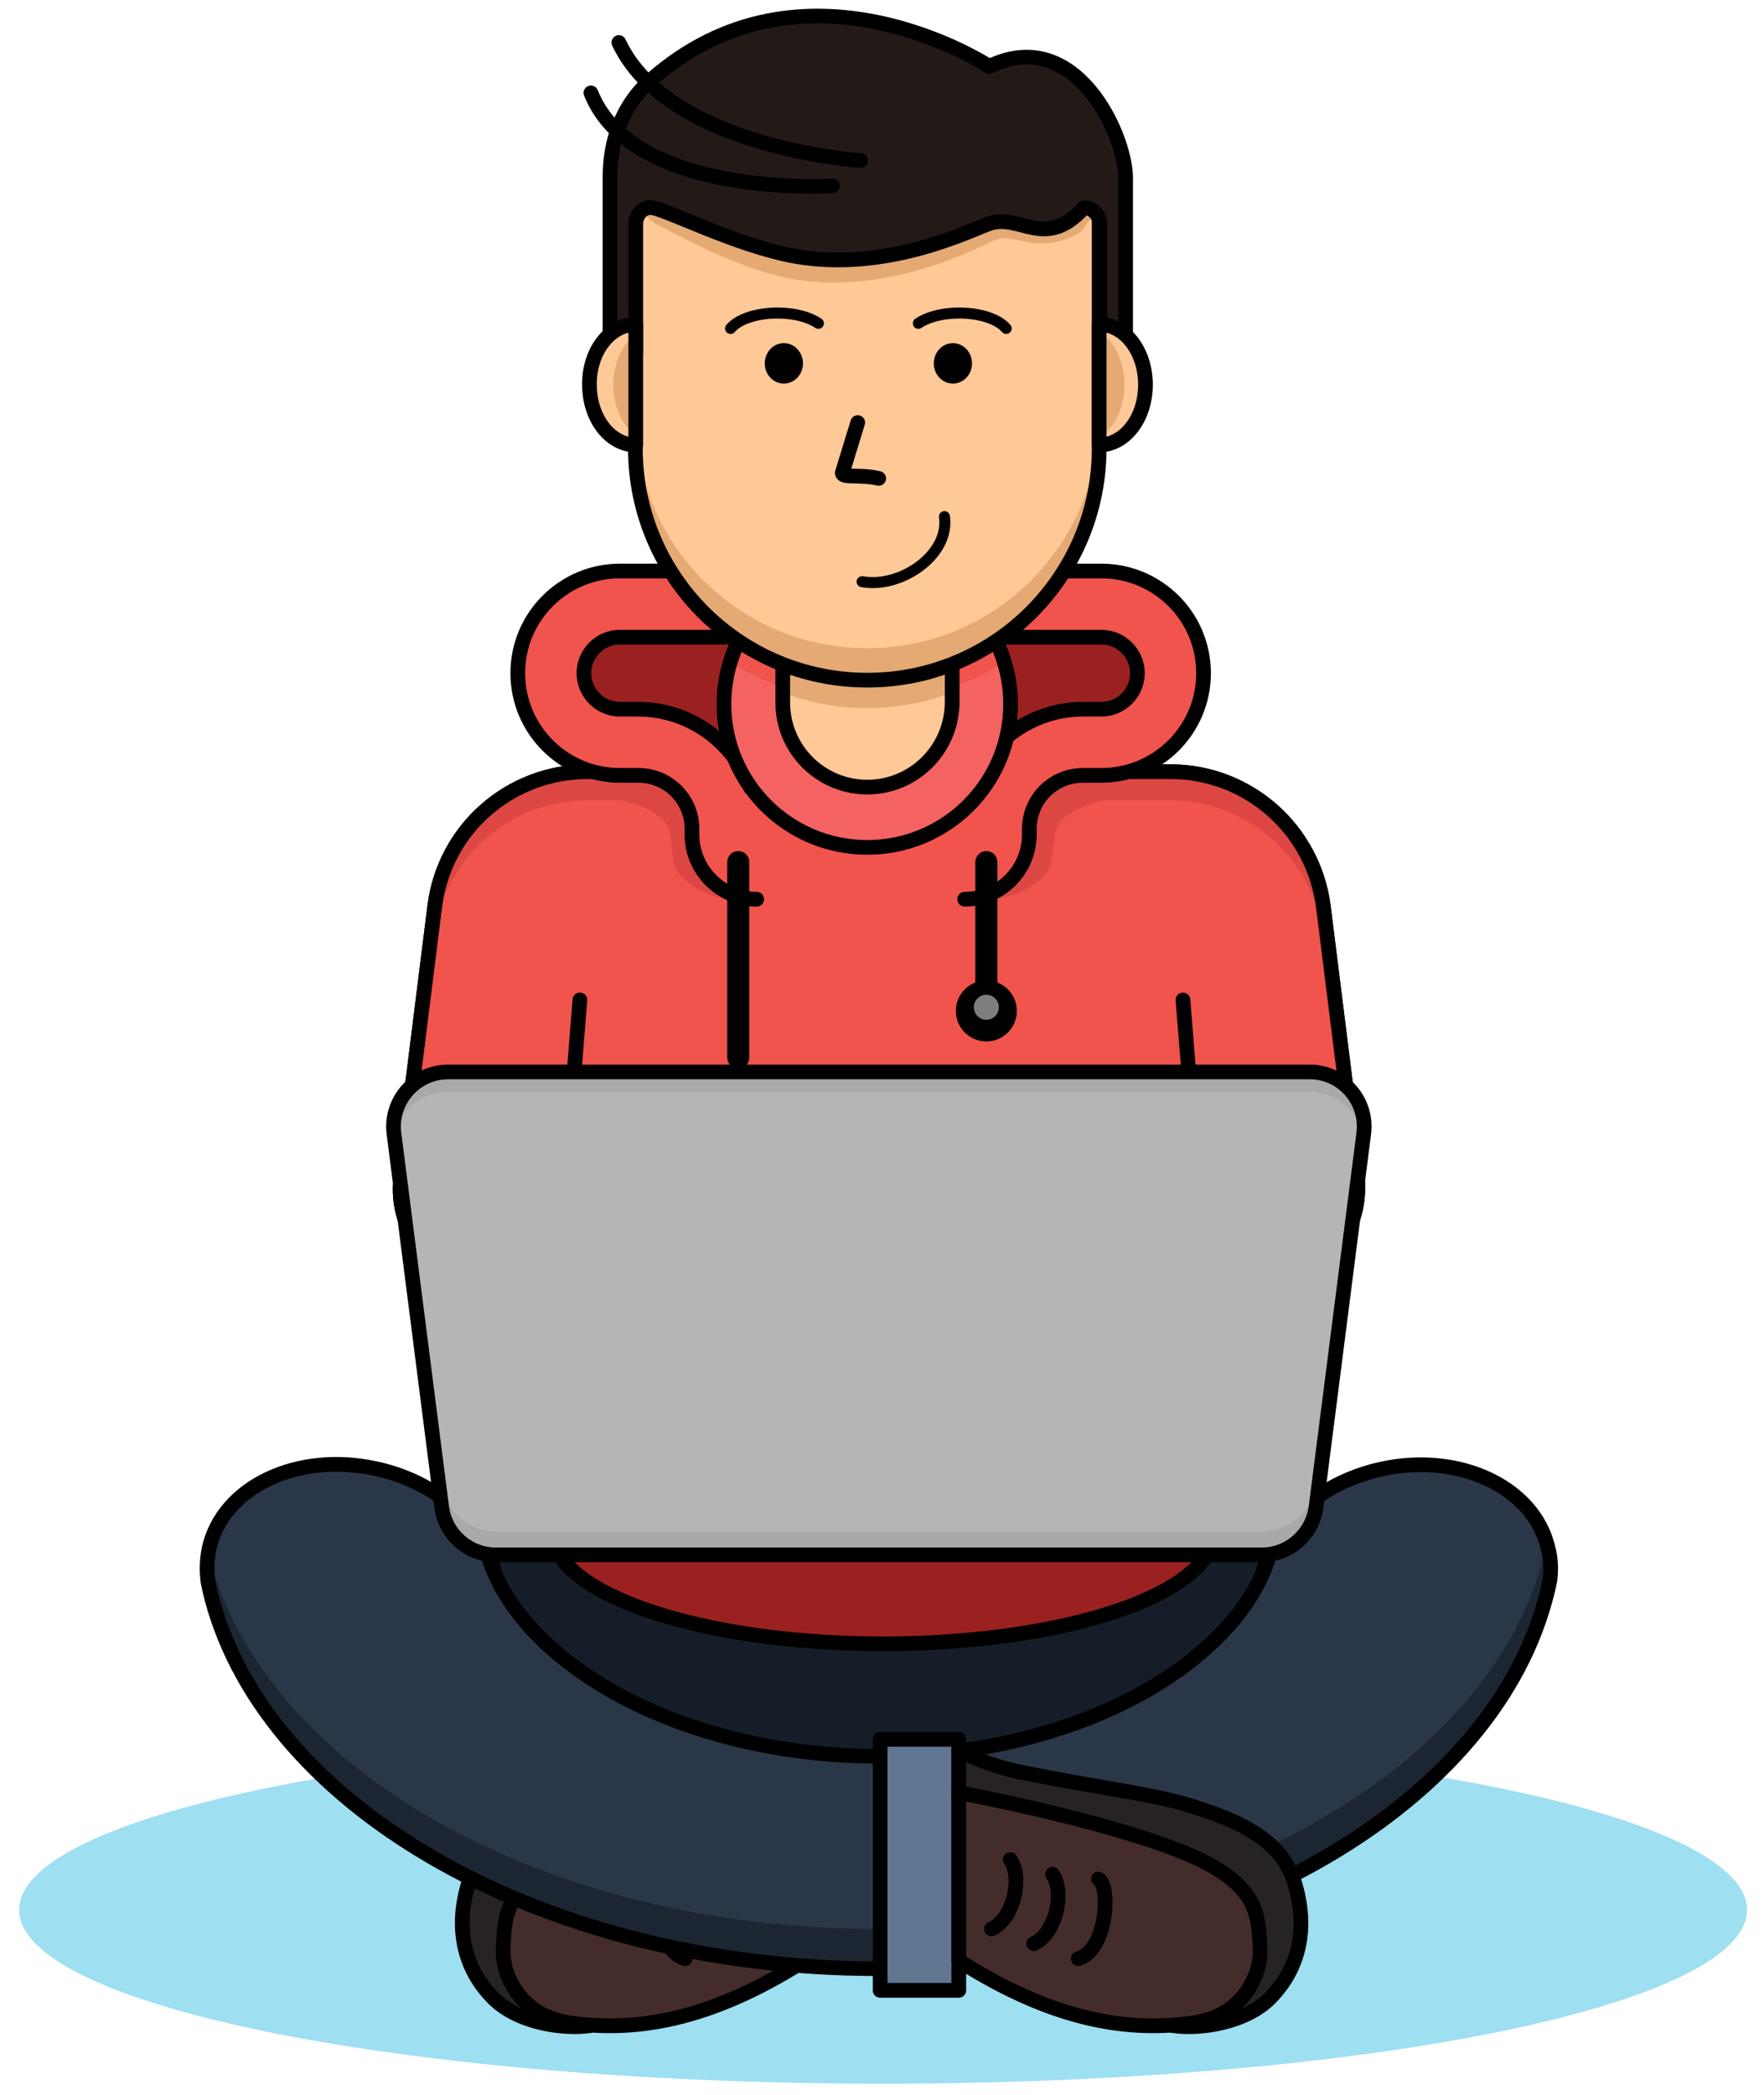 <?xml version="1.0" encoding="UTF-8" standalone="no"?>
<!-- Generator: Adobe Illustrator 23.1.1, SVG Export Plug-In . SVG Version: 6.00 Build 0)  -->

<svg
   version="1.1"
   id="Layer_1"
   x="0px"
   y="0px"
   viewBox="0 0 480 570"
   xml:space="preserve"
   sodipodi:docname="Man-code.svg"
   width="480"
   height="570"
   inkscape:version="1.2.2 (732a01da63, 2022-12-09)"
   xmlns:inkscape="http://www.inkscape.org/namespaces/inkscape"
   xmlns:sodipodi="http://sodipodi.sourceforge.net/DTD/sodipodi-0.dtd"
   xmlns="http://www.w3.org/2000/svg"
   xmlns:svg="http://www.w3.org/2000/svg"><defs
   id="defs460" /><sodipodi:namedview
   id="namedview458"
   pagecolor="#ffffff"
   bordercolor="#000000"
   borderopacity="0.25"
   inkscape:showpageshadow="2"
   inkscape:pageopacity="0.0"
   inkscape:pagecheckerboard="0"
   inkscape:deskcolor="#d1d1d1"
   showgrid="false"
   inkscape:zoom="0.89824561"
   inkscape:cx="240.46875"
   inkscape:cy="285"
   inkscape:window-width="1366"
   inkscape:window-height="715"
   inkscape:window-x="-8"
   inkscape:window-y="-8"
   inkscape:window-maximized="1"
   inkscape:current-layer="Layer_1" />
<style
   type="text/css"
   id="style2">
	.st0{fill:#3197D6;}
	.st1{fill:#EEF2F4;}
	.st2{opacity:0.64;fill:#68CCE9;}
	.st3{fill:#282323;stroke:#000000;stroke-width:4;stroke-linecap:round;stroke-linejoin:round;stroke-miterlimit:10;}
	.st4{fill:#442C2A;}
	.st5{opacity:0.37;fill:#442C2A;}
	.st6{fill:none;stroke:#000000;stroke-width:4;stroke-linecap:round;stroke-linejoin:round;stroke-miterlimit:10;}
	.st7{fill:#151E28;}
	.st8{fill:#2A3749;}
	.st9{opacity:0.67;fill:#151E28;}
	.st10{fill:#9B2121;}
	.st11{fill:#F1534D;}
	.st12{opacity:0.24;}
	.st13{fill:#F46262;}
	.st14{fill:#FFC897;}
	.st15{fill:#E5A973;}
	.st16{fill:#607691;}
	.st17{fill:#B5B5B5;}
	.st18{opacity:0.21;fill:#7E7E7E;}
	.st19{opacity:0.66;fill:#B5B5B5;}
	.st20{fill:none;stroke:#000000;stroke-width:6;stroke-linecap:round;stroke-linejoin:round;stroke-miterlimit:10;}
	.st21{fill:#7E7E7E;}
	.st22{fill:#231A17;}
	.st23{opacity:0.34;}
	.st24{fill:none;stroke:#000000;stroke-width:3;stroke-linecap:round;stroke-linejoin:round;stroke-miterlimit:10;}
	.st25{fill:none;stroke:#000000;stroke-width:2;stroke-linecap:round;stroke-linejoin:round;stroke-miterlimit:10;}
	.st26{opacity:0.64;}
	.st27{fill:#68CCE9;}
	.st28{fill:#FFFFFF;}
</style>


<g
   id="g945"
   transform="translate(-615.188,-337.844)"><g
     id="XMLID_1207_"
     transform="translate(363.281,136.719)">
	<ellipse
   id="XMLID_1193_"
   class="st2"
   cx="492.2"
   cy="720.8"
   rx="235.1"
   ry="47.3" />
	<g
   id="XMLID_43_">
		<path
   id="XMLID_1211_"
   class="st3"
   d="m 379.5,713.2 c 3.3,-10.7 13.4,-16.4 29.8,-21.2 10.4,-3 23.6,-4.4 44.3,-8.6 10.1,-2 17.2,-6 17.2,-6 v 11.5 c 0,0 -68.5,13.5 -79.2,31.2 -5.2,8.7 -3.6,30 20.9,32.2 -7.5,1.1 -19.8,-0.8 -26.4,-7.5 -8.2,-8.3 -10.4,-19.4 -6.6,-31.6 z" />
		<path
   id="XMLID_1210_"
   class="st4"
   d="m 470.8,688.9 c 0,0 -41,7.6 -62.9,17 -19.2,8.3 -18.6,16.9 -19.1,25.7 -0.3,5.1 3.3,17.7 17.9,19.9 17.4,2.6 37.9,-0.2 64.1,-16.9 0,-40.9 0,-45.7 0,-45.7 z" />
		<path
   id="XMLID_53_"
   class="st5"
   d="m 388.8,731.6 c 0.4,-7.1 0.1,-14.1 10.1,-20.9 -0.4,2.5 -0.5,4.9 -0.6,7.4 -0.3,5.1 12,-1.5 26.6,0.6 15.2,2.3 24.2,19.7 45.9,8 0,2.5 0,5.1 0,7.8 -26.2,16.7 -46.7,19.4 -64.1,16.9 -14.6,-2.1 -18.2,-14.8 -17.9,-19.8 z" />
		<path
   id="XMLID_47_"
   class="st6"
   d="m 470.8,688.9 c 0,0 -41,7.6 -62.9,17 -19.2,8.3 -18.6,16.9 -19.1,25.7 -0.3,5.1 3.3,17.7 17.9,19.9 17.4,2.6 37.9,-0.2 64.1,-16.9 0,-40.9 0,-45.7 0,-45.7 z" />
		<path
   id="XMLID_46_"
   class="st6"
   d="m 432.8,712.4 c -3.3,1.8 -2.5,19.3 5.5,21.7" />
		<path
   id="XMLID_45_"
   class="st6"
   d="m 445.3,711.1 c -3.4,4.8 -1,16.1 5.1,18.9" />
		<path
   id="XMLID_44_"
   class="st6"
   d="m 456.8,707.1 c -3.4,4.8 -1,16.1 5.1,18.9" />
	</g>
	<path
   id="XMLID_77_"
   class="st7"
   d="m 574.8,655.3 c -21.6,15 -52.3,23.6 -84.4,23.6 -32,0 -62.8,-8.6 -84.4,-23.6 -9.9,-6.9 -26.5,-21.3 -26.5,-40.5 0,-19.2 16.6,-33.6 26.5,-40.5 21.6,-15 52.3,-23.6 84.4,-23.6 32,0 62.8,8.6 84.4,23.6 9.9,6.9 26.5,21.3 26.5,40.5 0,19.2 -16.6,33.6 -26.5,40.5 z" />
	<path
   id="XMLID_76_"
   class="st8"
   d="m 673.7,630.8 c -0.4,2 -0.8,3.9 -1.4,5.9 -15.6,56.9 -90.8,100.1 -181.3,100.1 -90.7,0 -166.1,-43.4 -181.4,-100.5 -0.4,-1.6 -0.8,-3.2 -1.1,-4.8 -0.4,-3 -0.3,-6 0.3,-9 3.7,-16.8 24.1,-26.5 45.6,-21.7 14.1,3.1 25.1,11.8 30,22.1 0.5,2.2 1.3,4.4 2.2,6.5 5.2,12 15.6,21 22.6,26 20.9,15 50.8,23.6 81.8,23.6 31.1,0 60.9,-8.6 81.8,-23.6 7.1,-5.1 17.6,-14.2 22.7,-26.2 0.8,-1.9 1.5,-4 2,-6 4.8,-10.4 15.9,-19.1 30.1,-22.3 21.5,-4.8 41.9,5 45.6,21.7 0.7,2.6 0.8,5.4 0.5,8.2 z" />
	<path
   id="XMLID_1209_"
   class="st9"
   d="m 673.2,622.4 c -0.1,-0.5 -0.2,-0.9 -0.4,-1.4 -0.3,1.6 -0.7,3.3 -1.2,4.9 C 656.2,682.8 580.9,726 490.5,726 399.8,726 324.4,682.6 309.1,625.5 c -0.2,-0.6 -0.3,-1.2 -0.5,-1.9 -0.4,2.6 -0.5,5.2 -0.1,7.7 0.3,1.6 0.7,3.2 1.1,4.8 15.3,57.1 90.7,100.5 181.4,100.5 90.5,0 165.7,-43.2 181.3,-100.1 0.5,-1.9 1,-3.9 1.4,-5.9 0.3,-2.6 0.2,-5.4 -0.5,-8.2 z" />
	<path
   id="XMLID_56_"
   class="st6"
   d="m 673.7,630.8 c -0.4,2 -0.8,3.9 -1.4,5.9 -15.6,56.9 -90.8,100.1 -181.3,100.1 -90.7,0 -166.1,-43.4 -181.4,-100.5 -0.4,-1.6 -0.8,-3.2 -1.1,-4.8 -0.4,-3 -0.3,-6 0.3,-9 3.7,-16.8 24.1,-26.5 45.6,-21.7 14.1,3.1 25.1,11.8 30,22.1 0.5,2.2 1.3,4.4 2.2,6.5 5.2,12 15.6,21 22.6,26 20.9,15 50.8,23.6 81.8,23.6 31.1,0 60.9,-8.6 81.8,-23.6 7.1,-5.1 17.6,-14.2 22.7,-26.2 0.8,-1.9 1.5,-4 2,-6 4.8,-10.4 15.9,-19.1 30.1,-22.3 21.5,-4.8 41.9,5 45.6,21.7 0.7,2.6 0.8,5.4 0.5,8.2 z" />
	<ellipse
   id="XMLID_75_"
   class="st10"
   cx="492.2"
   cy="617.8"
   rx="90.1"
   ry="30.6" />
	<ellipse
   id="XMLID_31_"
   class="st6"
   cx="492.2"
   cy="617.8"
   rx="90.1"
   ry="30.6" />
	<g
   id="XMLID_89_">
		<path
   id="XMLID_69_"
   class="st11"
   d="M 594.8,551 H 387.2 C 371.3,551 359,537.1 361,521.3 l 9.2,-73.5 c 2.6,-21 20.4,-36.7 41.6,-36.7 h 158.6 c 21.1,0 38.9,15.7 41.6,36.7 l 9.2,73.5 C 623,537.1 610.7,551 594.8,551 Z" />
		<path
   id="XMLID_24_"
   class="st6"
   d="M 594.8,551 H 387.2 C 371.3,551 359,537.1 361,521.3 l 9.2,-73.5 c 2.6,-21 20.4,-36.7 41.6,-36.7 h 158.6 c 21.1,0 38.9,15.7 41.6,36.7 l 9.2,73.5 C 623,537.1 610.7,551 594.8,551 Z" />
		<path
   id="XMLID_90_"
   class="st6"
   d="M 415,473.2" />
		<g
   id="XMLID_1191_">
			<line
   id="XMLID_1189_"
   class="st6"
   x1="409.7"
   y1="473.2"
   x2="407.7"
   y2="498.3" />
			<line
   id="XMLID_1192_"
   class="st6"
   x1="573.8"
   y1="473.2"
   x2="575.8"
   y2="498.3" />
		</g>
	</g>
	<g
   id="XMLID_1194_">
		<path
   id="XMLID_1202_"
   class="st11"
   d="M 594.8,551 H 387.2 C 371.3,551 359,537.1 361,521.3 l 9.2,-73.5 c 2.6,-21 20.4,-36.7 41.6,-36.7 h 158.6 c 21.1,0 38.9,15.7 41.6,36.7 l 9.2,73.5 C 623,537.1 610.7,551 594.8,551 Z" />
		<g
   id="XMLID_4_"
   class="st12">
			<path
   id="XMLID_1208_"
   class="st10"
   d="m 370.1,455.6 c 2.6,-21 20.4,-36.7 41.6,-36.7 h 158.6 c 21.1,0 38.9,15.7 41.6,36.7 l 9.1,72.9 c 0.3,-2.3 0.4,-4.7 0.1,-7.2 l -9.2,-73.5 c -2.6,-21 -20.4,-36.7 -41.6,-36.7 H 411.7 c -21.1,0 -38.9,15.7 -41.6,36.7 l -9.2,73.5 c -0.3,2.4 -0.3,4.8 0.1,7.2 z" />
			<path
   id="XMLID_8_"
   class="st10"
   d="m 420.9,418.9 c 0,0 12.3,2.2 13.3,9 0.8,5.5 0.7,9.1 2.8,11.3 2.1,2.2 7,6.7 16.9,6.7 -5.5,-5.5 -5.6,-24.8 -7.1,-24.8 -1.4,0 -5,-9.6 -5,-9.6 l -4.8,-2.2 c 0.1,0 -17.6,2.2 -16.1,9.6 z" />
			<path
   id="XMLID_10_"
   class="st10"
   d="m 552.3,418.9 c 0,0 -12.3,2.2 -13.3,9 -0.8,5.5 -0.7,9.1 -2.8,11.3 -2.1,2.1 -7,6.7 -16.9,6.7 5.5,-5.5 5.6,-24.8 7.1,-24.8 1.4,0 5,-9.6 5,-9.6 l 4.8,-2.2 c -0.1,0 17.6,2.2 16.1,9.6 z" />
		</g>
		<path
   id="XMLID_1201_"
   class="st6"
   d="M 594.8,551 H 387.2 C 371.3,551 359,537.1 361,521.3 l 9.2,-73.5 c 2.6,-21 20.4,-36.7 41.6,-36.7 h 158.6 c 21.1,0 38.9,15.7 41.6,36.7 l 9.2,73.5 C 623,537.1 610.7,551 594.8,551 Z" />
		<path
   id="XMLID_1200_"
   class="st6"
   d="M 415,473.2" />
		<g
   id="XMLID_1195_">
			<line
   id="XMLID_1199_"
   class="st6"
   x1="409.7"
   y1="473.2"
   x2="407.7"
   y2="498.3" />
			<line
   id="XMLID_1196_"
   class="st6"
   x1="573.8"
   y1="473.2"
   x2="575.8"
   y2="498.3" />
		</g>
	</g>
	<g
   id="XMLID_78_">
		<path
   id="XMLID_80_"
   class="st10"
   d="m 464.3,369.3 -32.9,-1.7 -15.4,1.7 c 0,0 -10.3,7.7 -10.3,9.8 0,2.1 1,19.2 1,19.2 0,0 24.3,3.3 26.9,5.8 2.6,2.5 18,16.9 18,16.9 l 14.9,-5.8 7.8,-20.8 z" />
		<path
   id="XMLID_72_"
   class="st11"
   d="m 458.5,356.6 h -38 c -15.3,0 -27.8,12.4 -27.8,27.8 v 0 c 0,15.3 12.4,27.8 27.8,27.8 h 5 c 8.1,0 14.6,6.5 14.6,14.6 v 1.5 c 0,9.7 7.9,17.6 17.6,17.6 v 0 c 0,0 0,-18 0,-18 0.2,0 0.4,0.2 0.4,0.4 v -1.5 c 0,-18 -14.6,-32.6 -32.6,-32.6 h -5 c -5.4,0 -9.8,-4.4 -9.8,-9.8 0,-5.4 4.4,-9.8 9.8,-9.8 h 38 z" />
		<path
   id="XMLID_81_"
   class="st6"
   d="m 456.2,415.5 c -4.6,-12.4 -16.6,-21.4 -30.6,-21.4 h -5 c -5.4,0 -9.8,-4.4 -9.8,-9.8 0,-5.4 4.4,-9.8 9.8,-9.8 h 38 v -18 h -38 c -15.3,0 -27.8,12.4 -27.8,27.8 v 0 c 0,15.3 12.4,27.8 27.8,27.8 h 5 c 8.1,0 14.6,6.5 14.6,14.6 v 1.5 c 0,9.7 7.9,17.6 17.6,17.6" />
	</g>
	<g
   id="XMLID_28_">
		<path
   id="XMLID_82_"
   class="st10"
   d="m 507.8,369.3 32.9,-1.7 15.4,1.7 c 0,0 10.3,7.7 10.3,9.8 0,2.1 -1,19.2 -1,19.2 0,0 -24.3,3.3 -26.9,5.8 -2.6,2.6 -18,16.9 -18,16.9 l -14.9,-5.8 -7.8,-20.8 z" />
		<path
   id="XMLID_79_"
   class="st11"
   d="m 513.6,356.6 h 38 c 15.3,0 27.8,12.4 27.8,27.8 v 0 c 0,15.3 -12.4,27.8 -27.8,27.8 h -5 c -8.1,0 -14.6,6.5 -14.6,14.6 v 1.5 c 0,9.7 -7.9,17.6 -17.6,17.6 v 0 c 0,0 0,-18 0,-18 -0.2,0 -0.4,0.2 -0.4,0.4 v -1.5 c 0,-18 14.6,-32.6 32.6,-32.6 h 5 c 5.4,0 9.8,-4.4 9.8,-9.8 0,-5.4 -4.4,-9.8 -9.8,-9.8 h -38 z" />
		<path
   id="XMLID_71_"
   class="st6"
   d="m 516,415.5 c 4.6,-12.4 16.6,-21.4 30.6,-21.4 h 5 c 5.4,0 9.8,-4.4 9.8,-9.8 0,-5.4 -4.4,-9.8 -9.8,-9.8 h -38 v -18 h 38 c 15.3,0 27.8,12.4 27.8,27.8 v 0 c 0,15.3 -12.4,27.8 -27.8,27.8 h -5 c -8.1,0 -14.6,6.5 -14.6,14.6 v 1.5 c 0,9.7 -7.9,17.6 -17.6,17.6" />
	</g>
	<circle
   id="XMLID_74_"
   class="st13"
   cx="487.9"
   cy="392.7"
   r="39" />
	<path
   id="XMLID_2426_"
   class="st11"
   d="m 450.6,381.2 c 10.8,6.9 23.6,11 37.3,11 13.7,0 26.5,-4 37.3,-11 -4.9,-16 -19.7,-27.6 -37.3,-27.6 -17.5,0.1 -32.4,11.7 -37.3,27.6 z" />
	<circle
   id="XMLID_23_"
   class="st6"
   cx="487.9"
   cy="392.7"
   r="39" />
	<path
   id="XMLID_70_"
   class="st14"
   d="m 487.9,415.3 v 0 c -12.7,0 -23,-10.3 -23,-23 v -17.2 c 0,-3.2 2.6,-5.8 5.8,-5.8 h 34.5 c 3.2,0 5.8,2.6 5.8,5.8 v 17.2 c -0.1,12.7 -10.4,23 -23.1,23 z" />
	<path
   id="XMLID_2425_"
   class="st15"
   d="m 505.2,369.3 h -34.5 c -3.2,0 -5.8,2.8 -5.8,6.2 v 14.1 c 7.2,2.7 14.9,4.2 23,4.2 8.1,0 15.8,-1.5 23,-4.2 v -14.1 c 0,-3.4 -2.6,-6.2 -5.7,-6.2 z" />
	<path
   id="XMLID_15_"
   class="st6"
   d="m 487.9,415.3 v 0 c -12.7,0 -23,-10.3 -23,-23 v -17.2 c 0,-3.2 2.6,-5.8 5.8,-5.8 h 34.5 c 3.2,0 5.8,2.6 5.8,5.8 v 17.2 c -0.1,12.7 -10.4,23 -23.1,23 z" />
	<path
   id="XMLID_25_"
   class="st6"
   d="M 465.7,404.2" />
	<rect
   id="XMLID_30_"
   x="491.4"
   y="674.4"
   class="st16"
   width="21.4"
   height="68.3" />
	<rect
   id="XMLID_33_"
   x="491.4"
   y="674.4"
   class="st6"
   width="21.4"
   height="68.3" />
	<path
   id="XMLID_54_"
   class="st6"
   d="m 386.5,629.2 c -0.9,-2.1 -1.6,-4.2 -2.2,-6.5 1.1,2.2 1.8,4.3 2.2,6.5 z" />
	<path
   id="XMLID_51_"
   class="st6"
   d="m 595.6,629 c 0.4,-2.1 1.1,-4.1 2,-6 -0.5,2.1 -1.2,4.1 -2,6 z" />
	<g
   id="XMLID_88_">
		<path
   id="XMLID_73_"
   class="st17"
   d="M 595.3,624.2 H 386.8 c -7.4,0 -13.7,-5.5 -14.7,-12.9 l -13,-101.8 c -1.1,-8.8 5.8,-16.7 14.7,-16.7 h 234.5 c 8.9,0 15.8,7.8 14.7,16.7 l -13,101.8 c -1,7.3 -7.3,12.9 -14.7,12.9 z" />
		<path
   id="XMLID_1188_"
   class="st18"
   d="m 609.9,604.9 c -0.9,7.4 -7.2,12.9 -14.7,12.9 H 386.8 c -7.4,0 -13.7,-5.5 -14.7,-12.9 L 359.3,504.6 c -0.3,1.6 -0.4,3.2 -0.2,4.9 l 13,101.8 c 0.9,7.4 7.2,12.9 14.7,12.9 h 208.5 c 7.4,0 13.7,-5.5 14.7,-12.9 l 13,-101.8 c 0.2,-1.7 0.1,-3.3 -0.2,-4.9 z" />
		<path
   id="XMLID_91_"
   class="st18"
   d="m 359.2,510.4 c 1.2,-6.8 7.2,-12.2 14.5,-12.2 h 234.5 c 7.4,0 13.3,5.3 14.5,12.2 l 0.1,-1 c 1.1,-8.8 -5.8,-16.7 -14.7,-16.7 H 373.8 c -8.9,0 -15.8,7.8 -14.7,16.7 z" />
		<path
   id="XMLID_29_"
   class="st6"
   d="M 595.3,624.2 H 386.8 c -7.4,0 -13.7,-5.5 -14.7,-12.9 l -13,-101.8 c -1.1,-8.8 5.8,-16.7 14.7,-16.7 h 234.5 c 8.9,0 15.8,7.8 14.7,16.7 l -13,101.8 c -1,7.3 -7.3,12.9 -14.7,12.9 z" />
		<path
   id="XMLID_1190_"
   class="st19"
   d="m 500.9,552.3 c -4.5,0 -8.1,-3.6 -8.1,-8.1 0,-0.3 0,-0.6 0.1,-0.9 -0.8,-0.1 -1.6,-0.2 -2.4,-0.2 -7.3,0 -13.3,6 -13.3,13.3 0,7.3 6,13.3 13.3,13.3 7.3,0 13.3,-6 13.3,-13.3 0,-1.5 -0.3,-3 -0.7,-4.4 -0.7,0.1 -1.4,0.3 -2.2,0.3 z" />
	</g>
	<g
   id="XMLID_39_">
		<path
   id="XMLID_36_"
   class="st3"
   d="m 604.1,713.2 c -3.3,-10.7 -13.4,-16.4 -29.8,-21.2 -10.4,-3 -23.6,-4.4 -44.3,-8.6 -10.1,-2 -17.2,-6 -17.2,-6 v 11.5 c 0,0 68.5,13.5 79.2,31.2 5.2,8.7 3.6,30 -20.9,32.2 7.5,1.1 19.8,-0.8 26.4,-7.5 8.2,-8.3 10.4,-19.4 6.6,-31.6 z" />
		<path
   id="XMLID_52_"
   class="st4"
   d="m 512.8,688.9 c 0,0 41,7.6 62.9,17 19.2,8.3 18.6,16.9 19.1,25.7 0.3,5.1 -3.3,17.7 -17.9,19.9 -17.4,2.6 -37.9,-0.2 -64.1,-16.9 0,-40.9 0,-45.7 0,-45.7 z" />
		<path
   id="XMLID_1212_"
   class="st5"
   d="m 594.8,731.6 c -0.4,-7.1 -0.1,-14.1 -10.1,-20.9 0.4,2.5 0.5,4.9 0.6,7.4 0.3,5.1 -3.3,17.7 -17.9,19.9 -15.2,2.3 -32.9,0.4 -54.6,-11.3 0,2.5 0,5.1 0,7.8 26.2,16.7 46.7,19.4 64.1,16.9 14.7,-2.1 18.2,-14.8 17.9,-19.8 z" />
		<path
   id="XMLID_34_"
   class="st6"
   d="m 512.8,688.9 c 0,0 41,7.6 62.9,17 19.2,8.3 18.6,16.9 19.1,25.7 0.3,5.1 -3.3,17.7 -17.9,19.9 -17.4,2.6 -37.9,-0.2 -64.1,-16.9 0,-40.9 0,-45.7 0,-45.7 z" />
		<path
   id="XMLID_37_"
   class="st6"
   d="m 550.8,712.4 c 3.3,1.8 2.5,19.3 -5.5,21.7" />
		<path
   id="XMLID_38_"
   class="st6"
   d="m 538.3,711.1 c 3.4,4.8 1,16.1 -5.1,18.9" />
		<path
   id="XMLID_40_"
   class="st6"
   d="m 526.8,707.1 c 3.4,4.8 1,16.1 -5.1,18.9" />
	</g>
	<line
   id="XMLID_83_"
   class="st20"
   x1="452.8"
   y1="435.7"
   x2="452.8"
   y2="488.9" />
	<line
   id="XMLID_84_"
   class="st20"
   x1="520.3"
   y1="435.7"
   x2="520.3"
   y2="473.2" />
	<circle
   id="XMLID_27_"
   cx="520.3"
   cy="476.2"
   r="8.3" />
	<circle
   id="XMLID_86_"
   class="st21"
   cx="520.3"
   cy="475.2"
   r="3.4" />
	<g
   id="XMLID_41_">
		<path
   id="XMLID_5_"
   class="st14"
   d="m 487.9,386.2 v 0 c -34.8,0 -63.1,-28.2 -63.1,-63.1 V 249.9 H 551 v 73.2 c 0,34.8 -28.2,63.1 -63.1,63.1 z" />
		<path
   id="XMLID_1198_"
   class="st15"
   d="m 487.9,377.5 v 0 c -34.8,0 -63.1,-28.2 -63.1,-63.1 v 8.7 c 0,34.8 28.2,63.1 63.1,63.1 v 0 c 34.8,0 63.1,-28.2 63.1,-63.1 v -8.7 c 0,34.8 -28.2,63.1 -63.1,63.1 z" />
		<path
   id="XMLID_2424_"
   class="st6"
   d="m 487.9,386.2 v 0 c -34.8,0 -63.1,-28.2 -63.1,-63.1 V 249.9 H 551 v 73.2 c 0,34.8 -28.2,63.1 -63.1,63.1 z" />
		<path
   id="XMLID_1197_"
   class="st15"
   d="m 551.5,257.2 c -0.2,-3.4 -0.4,-6.9 -0.5,-10.3 -42,2 -84.2,1.7 -126.1,-2 -0.3,3.9 -0.5,7.8 -0.8,11.7 1.9,1.7 3.9,3.5 5.8,5.2 1.6,0.8 3.7,1.9 5.6,2.9 8.4,4.4 20.1,10 31.3,12.2 4.1,0.8 8.4,1.2 12.8,1.1 18.9,-0.2 34.8,-7.7 41.5,-10.8 1,-0.5 1.8,-0.9 2.3,-1 0.4,-0.2 0.8,-0.3 1.4,-0.3 1.2,0 2.6,0.3 4.3,0.6 2.2,0.5 4.8,1 7.7,0.8 3.3,-0.2 6.3,-1.2 9.2,-3.1 1.7,-2.4 3.6,-4.7 5.5,-7 z" />
		<path
   id="XMLID_68_"
   class="st22"
   d="m 521.1,219.2 c 0,0 -50.5,-33.3 -92.3,3.9 -7.8,6.9 -10.9,16.8 -10.9,25.9 v 48.2 h 7 v -35 c 0,-2.6 1.8,-4.6 4,-4.6 v 0 c 3.6,0 23.1,10.4 39.6,13.3 24.9,4.3 47.6,-7.2 52.5,-8.9 8.4,-3 15.2,7.4 25.8,-4.3 h 0.4 c 2.2,0 4,2.1 4,4.6 v 35 h 7 v -48 C 558,237.5 544.4,207.9 521.1,219.2 Z" />
		<g
   id="XMLID_2783_"
   class="st23">
			<rect
   id="XMLID_2784_"
   x="417.8"
   y="290.6"
   class="st22"
   width="7"
   height="6.6" />
			<rect
   id="XMLID_2785_"
   x="551"
   y="290.6"
   class="st22"
   width="7"
   height="6.6" />
		</g>
		<path
   id="XMLID_3_"
   class="st6"
   d="m 521.1,219.2 c 0,0 -50.5,-33.3 -92.3,3.9 -7.8,6.9 -10.9,16.8 -10.9,25.9 v 48.2 h 7 v -35 c 0,-2.6 1.8,-4.6 4,-4.6 v 0 c 3.6,0 23.1,10.4 39.6,13.3 24.9,4.3 47.6,-7.2 52.5,-8.9 8.4,-3 15.2,7.4 25.8,-4.3 h 0.4 c 2.2,0 4,2.1 4,4.6 v 35 h 7 v -48 C 558,237.5 544.4,207.9 521.1,219.2 Z" />
		<path
   id="XMLID_6_"
   class="st6"
   d="m 478.4,251.7 c 0,0 -54.2,3.5 -65.7,-25.3" />
		<path
   id="XMLID_9_"
   class="st6"
   d="m 486.1,244.8 c 0,0 -52.2,-3.3 -65.8,-32.1" />
		<path
   id="XMLID_85_"
   class="st14"
   d="m 551,289.4 v 32.8 c 7,0 12.6,-7.3 12.6,-16.4 v 0 c 0,-9.1 -5.6,-16.4 -12.6,-16.4 z" />
		<path
   id="XMLID_1205_"
   class="st15"
   d="m 551,291.2 v 29.1 c 4.1,-2.7 6.9,-8.2 6.9,-14.6 v 0 c 0,-6.3 -2.8,-11.8 -6.9,-14.5 z" />
		<path
   id="XMLID_12_"
   class="st6"
   d="m 551,289.4 v 32.8 c 7,0 12.6,-7.3 12.6,-16.4 v 0 c 0,-9.1 -5.6,-16.4 -12.6,-16.4 z" />
		<path
   id="XMLID_87_"
   class="st14"
   d="m 424.9,289.4 v 32.8 c -7,0 -12.6,-7.3 -12.6,-16.4 v 0 c -0.1,-9.1 5.6,-16.4 12.6,-16.4 z" />
		<path
   id="XMLID_1203_"
   class="st15"
   d="m 424.9,291.8 c -3.6,2.9 -6.1,8.1 -6.1,14 v 0 c 0,5.9 2.4,11.1 6.1,14 z" />
		<path
   id="XMLID_11_"
   class="st6"
   d="m 424.9,289.4 v 32.8 c -7,0 -12.6,-7.3 -12.6,-16.4 v 0 c -0.1,-9.1 5.6,-16.4 12.6,-16.4 z" />
		<path
   id="XMLID_7_"
   class="st6"
   d="m 485.3,316.1 -4.2,13.7 c 0,1.5 4.9,0.3 9.9,1.5" />
		<path
   id="XMLID_16_"
   class="st24"
   d="m 508.9,341.7 c 1.5,10.4 -11.9,19.6 -22.4,17.7" />
		<g
   id="XMLID_19_">
			<ellipse
   id="XMLID_14_"
   class="st25"
   cx="465.2"
   cy="300"
   rx="4.2"
   ry="4.5" />
			<ellipse
   id="XMLID_20_"
   cx="465.2"
   cy="300"
   rx="4.2"
   ry="4.5" />
			<path
   id="XMLID_17_"
   class="st24"
   d="m 450.7,290.5 c 2.1,-2.5 7,-4.2 12.8,-4.2 4.6,0 8.6,1.1 11.1,2.8" />
		</g>
		<g
   id="XMLID_13_">
			<ellipse
   id="XMLID_22_"
   class="st25"
   cx="511.2"
   cy="300"
   rx="4.2"
   ry="4.5" />
			<ellipse
   id="XMLID_21_"
   cx="511.2"
   cy="300"
   rx="4.2"
   ry="4.5" />
			<path
   id="XMLID_18_"
   class="st24"
   d="m 525.7,290.5 c -2.1,-2.5 -7,-4.2 -12.8,-4.2 -4.6,0 -8.6,1.1 -11.1,2.8" />
		</g>
	</g>
</g></g>



</svg>
